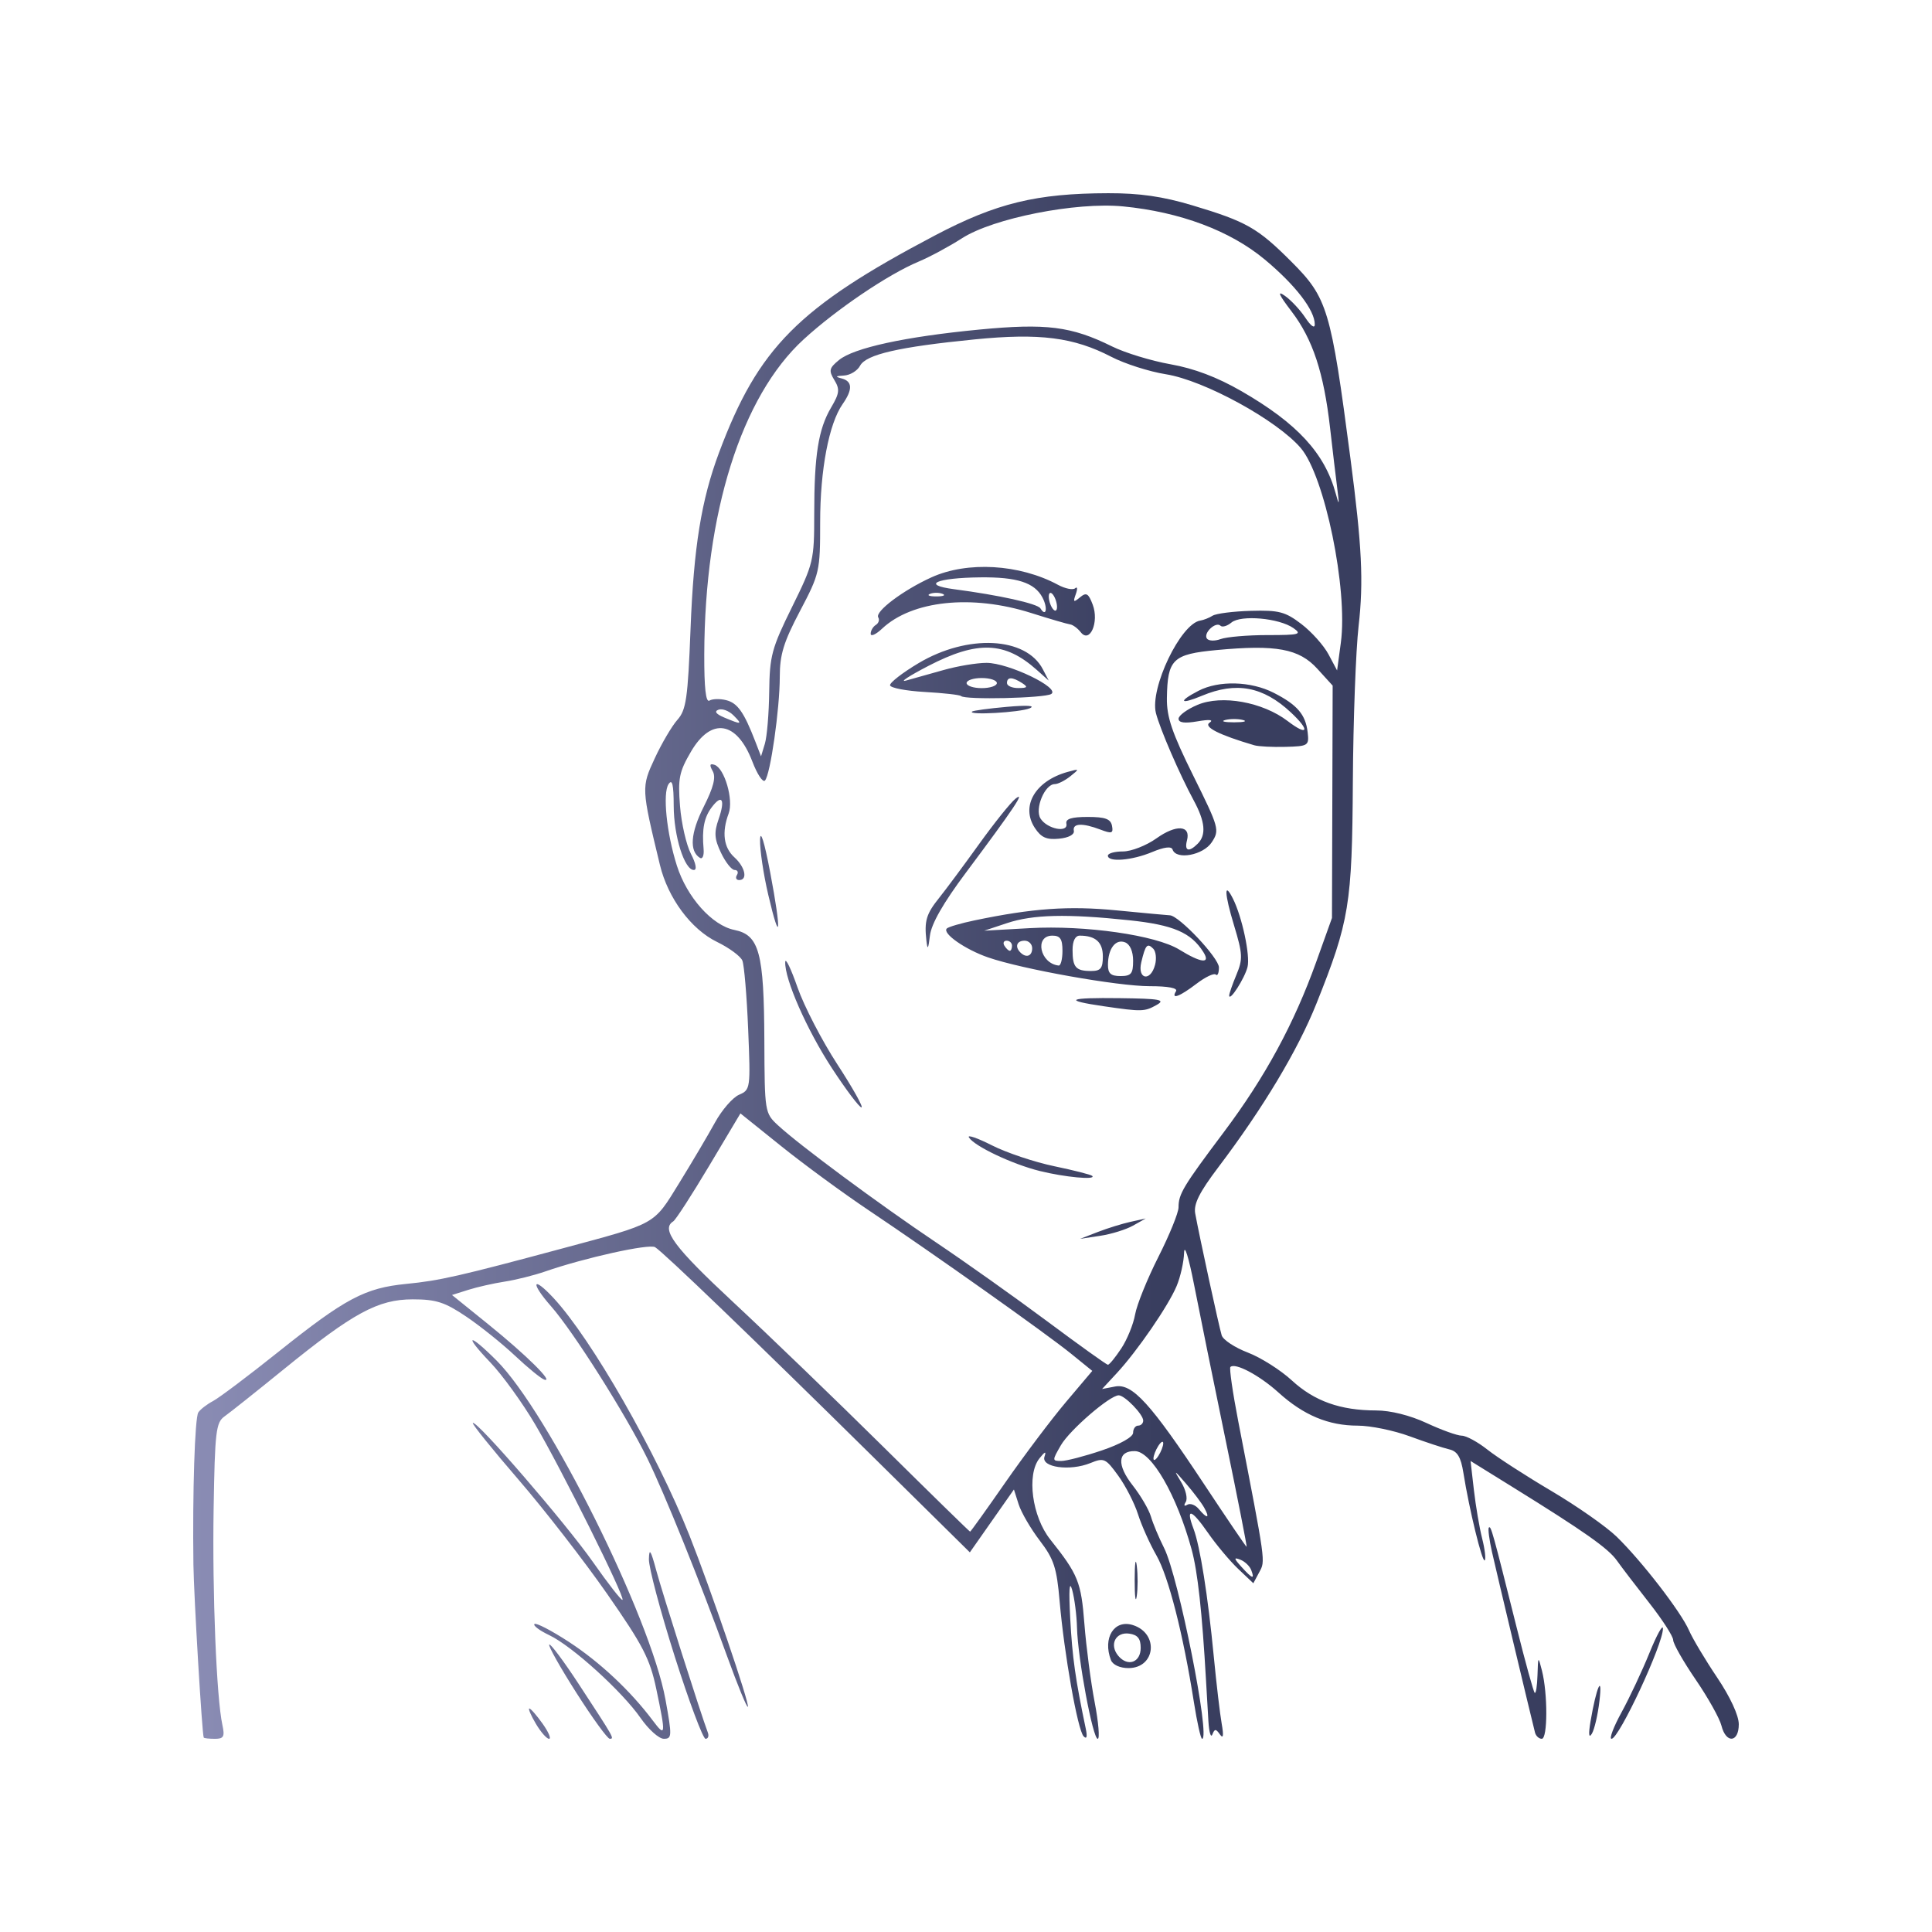 <?xml version="1.0" encoding="UTF-8" standalone="no"?>
<!-- Created with Inkscape (http://www.inkscape.org/) -->

<svg
   version="1.1"
   id="svg9"
   width="250"
   height="250"
   viewBox="0 0 250 250"
   sodipodi:docname="Logo_Nacer_Portfolio.svg"
   inkscape:version="1.1.2 (b8e25be833, 2022-02-05)"
   xmlns:inkscape="http://www.inkscape.org/namespaces/inkscape"
   xmlns:sodipodi="http://sodipodi.sourceforge.net/DTD/sodipodi-0.dtd"
   xmlns:xlink="http://www.w3.org/1999/xlink"
   xmlns="http://www.w3.org/2000/svg"
   xmlns:svg="http://www.w3.org/2000/svg">
  <defs
     id="defs13">
    <linearGradient
       inkscape:collect="always"
       id="linearGradient1922">
      <stop
         style="stop-color:#8b8db5;stop-opacity:1"
         offset="0"
         id="stop1918" />
      <stop
         style="stop-color:#393e5f;stop-opacity:1"
         offset="1"
         id="stop1920" />
    </linearGradient>
    <linearGradient
       inkscape:collect="always"
       xlink:href="#linearGradient1922"
       id="linearGradient1924"
       x1="23.274"
       y1="125.355"
       x2="149.466"
       y2="124.842"
       gradientUnits="userSpaceOnUse" />
  </defs>
  <sodipodi:namedview
     id="namedview11"
     pagecolor="#505050"
     bordercolor="#eeeeee"
     borderopacity="1"
     inkscape:pageshadow="0"
     inkscape:pageopacity="0"
     inkscape:pagecheckerboard="0"
     showgrid="false"
     width="250px"
     inkscape:zoom="2.4490446"
     inkscape:cx="168.43303"
     inkscape:cy="130.86736"
     inkscape:window-width="1920"
     inkscape:window-height="991"
     inkscape:window-x="-9"
     inkscape:window-y="-9"
     inkscape:window-maximized="1"
     inkscape:current-layer="g15" />
  <g
     inkscape:groupmode="layer"
     inkscape:label="Image"
     id="g15">
    <path
       style="fill:url(#linearGradient1924);stroke-width:0.653;fill-opacity:1;opacity:1"
       d="m 26.363,224.837 c -0.214,-0.403 -1.279,-18.276 -1.335,-22.387 -0.126,-9.348 0.183,-18.988 0.632,-19.68 0.255,-0.393 1.112,-1.056 1.905,-1.474 0.793,-0.418 4.59,-3.276 8.439,-6.351 8.685,-6.94 11.212,-8.283 16.571,-8.809 4.311,-0.422 6.844,-0.998 20.247,-4.602 12.245,-3.293 11.695,-2.984 15.071,-8.457 1.655,-2.684 3.736,-6.203 4.624,-7.821 0.888,-1.618 2.29,-3.236 3.116,-3.595 1.475,-0.642 1.496,-0.795 1.178,-8.497 -0.178,-4.314 -0.516,-8.305 -0.751,-8.869 -0.235,-0.564 -1.714,-1.651 -3.286,-2.415 -3.353,-1.63 -6.344,-5.667 -7.38,-9.959 -2.412,-9.998 -2.414,-10.033 -0.662,-13.809 0.896,-1.932 2.213,-4.168 2.926,-4.97 1.134,-1.275 1.347,-2.752 1.698,-11.765 0.413,-10.601 1.394,-16.675 3.683,-22.797 5.082,-13.595 10.256,-18.8 27.937,-28.112 7.943,-4.183 13.124,-5.446 22.431,-5.467 4.057,-0.009 7.049,0.421 10.859,1.562 7.022,2.104 8.471,2.926 12.823,7.282 4.694,4.698 5.12,6.113 7.656,25.459 1.489,11.362 1.714,15.955 1.06,21.678 -0.363,3.176 -0.699,12.246 -0.746,20.155 -0.096,15.908 -0.449,18.062 -4.709,28.718 -2.417,6.047 -6.885,13.5 -12.699,21.186 -2.458,3.25 -3.213,4.76 -2.991,5.982 0.538,2.948 3.087,14.683 3.426,15.769 0.182,0.584 1.702,1.586 3.377,2.226 1.675,0.64 4.239,2.262 5.697,3.604 2.918,2.686 6.278,3.884 10.913,3.889 1.859,0.002 4.392,0.635 6.531,1.631 1.922,0.895 3.968,1.631 4.547,1.634 0.579,0.003 2.074,0.815 3.321,1.804 1.248,0.989 4.971,3.395 8.274,5.348 3.303,1.953 7.099,4.61 8.435,5.905 3.234,3.135 8.331,9.732 9.378,12.14 0.463,1.065 2.101,3.808 3.641,6.097 1.688,2.51 2.799,4.909 2.799,6.046 0,2.398 -1.657,2.528 -2.246,0.176 -0.236,-0.94 -1.737,-3.621 -3.336,-5.959 -1.599,-2.338 -2.908,-4.638 -2.908,-5.111 0,-0.474 -1.396,-2.64 -3.102,-4.813 -1.706,-2.174 -3.589,-4.638 -4.184,-5.477 -1.119,-1.578 -4.185,-3.739 -13.498,-9.512 l -5.435,-3.37 0.432,3.759 c 0.238,2.067 0.719,4.892 1.07,6.276 0.351,1.384 0.5,2.655 0.331,2.824 -0.32,0.32 -2.014,-6.63 -2.76,-11.325 -0.325,-2.045 -0.776,-2.795 -1.828,-3.038 -0.768,-0.177 -3.079,-0.94 -5.135,-1.696 -2.057,-0.756 -5.079,-1.374 -6.716,-1.374 -3.776,0 -6.993,-1.345 -10.241,-4.281 -2.468,-2.232 -5.627,-3.91 -6.228,-3.308 -0.16,0.16 0.299,3.33 1.019,7.045 3.59,18.518 3.518,18.004 2.718,19.502 l -0.769,1.438 -1.966,-1.864 c -1.081,-1.025 -2.847,-3.135 -3.923,-4.688 -2.123,-3.063 -2.909,-3.282 -1.859,-0.518 0.853,2.245 1.868,8.644 2.637,16.623 0.335,3.481 0.792,7.358 1.015,8.616 0.275,1.553 0.203,2.001 -0.224,1.397 -0.531,-0.752 -0.684,-0.752 -0.983,0 -0.195,0.49 -0.425,-0.286 -0.512,-1.724 -0.087,-1.438 -0.225,-3.791 -0.306,-5.229 -0.506,-8.891 -1.082,-14.125 -1.868,-16.995 -1.93,-7.04 -5.18,-12.676 -7.334,-12.718 -2.246,-0.044 -2.368,1.786 -0.295,4.428 1.039,1.324 2.104,3.143 2.366,4.042 0.262,0.899 1.031,2.734 1.709,4.079 1.855,3.68 6.034,24.681 4.911,24.681 -0.173,0 -0.65,-2.132 -1.06,-4.739 -1.392,-8.846 -3.284,-16.26 -4.851,-19.001 -0.859,-1.503 -1.931,-3.898 -2.383,-5.323 -0.452,-1.425 -1.603,-3.669 -2.557,-4.987 -1.628,-2.25 -1.85,-2.35 -3.592,-1.638 -2.657,1.087 -6.429,0.561 -5.949,-0.829 0.258,-0.746 0.058,-0.674 -0.664,0.24 -1.667,2.11 -0.94,7.527 1.406,10.476 3.617,4.546 3.999,5.492 4.424,10.951 0.23,2.955 0.826,7.505 1.325,10.111 0.499,2.606 0.678,4.739 0.398,4.739 -0.637,0 -2.581,-10.42 -2.683,-14.38 -0.042,-1.618 -0.325,-3.824 -0.629,-4.902 -0.362,-1.282 -0.447,0.011 -0.247,3.736 0.27,5.013 0.667,7.83 2.011,14.239 0.22,1.05 0.12,1.4 -0.281,0.98 -0.766,-0.803 -2.511,-10.631 -3.102,-17.475 -0.375,-4.34 -0.738,-5.45 -2.566,-7.844 -1.171,-1.533 -2.404,-3.65 -2.739,-4.703 l -0.61,-1.915 -2.851,4.067 -2.851,4.067 -12.785,-12.614 c -15.281,-15.076 -26.858,-26.211 -27.942,-26.874 -0.775,-0.474 -9.102,1.367 -14.234,3.146 -1.437,0.498 -3.788,1.086 -5.225,1.307 -1.437,0.221 -3.56,0.701 -4.718,1.067 l -2.105,0.666 4.718,3.81 c 4.874,3.936 8.561,7.582 7.217,7.138 -0.421,-0.139 -2.125,-1.532 -3.787,-3.096 -1.661,-1.564 -4.505,-3.843 -6.32,-5.066 -2.764,-1.861 -3.887,-2.223 -6.911,-2.223 -4.485,0 -7.699,1.744 -16.706,9.064 -3.523,2.863 -6.961,5.598 -7.641,6.078 -1.117,0.788 -1.253,1.944 -1.417,11.984 -0.178,10.935 0.37,24.417 1.134,27.943 0.328,1.51 0.173,1.798 -0.968,1.798 -0.747,0 -1.397,-0.073 -1.445,-0.163 z M 161.902,203.154 c -0.196,-0.511 -0.832,-1.112 -1.412,-1.335 -0.867,-0.333 -0.84,-0.167 0.152,0.93 1.423,1.573 1.749,1.678 1.261,0.405 z m -3.322,-16.882 c -1.577,-7.639 -3.413,-16.684 -4.081,-20.099 -0.679,-3.471 -1.242,-5.263 -1.278,-4.064 -0.035,1.18 -0.469,3.114 -0.963,4.297 -1.068,2.557 -5.098,8.424 -7.755,11.288 l -1.895,2.043 1.687,-0.323 c 2.227,-0.426 4.576,2.154 11.541,12.678 2.938,4.439 5.402,8.07 5.477,8.07 0.074,0 -1.155,-6.25 -2.732,-13.89 z m -28.487,5.556 c 2.438,-3.505 5.966,-8.187 7.84,-10.404 l 3.408,-4.031 -2.746,-2.227 c -3.192,-2.588 -17.75,-12.904 -26.259,-18.606 -3.233,-2.167 -8.274,-5.862 -11.201,-8.212 l -5.323,-4.273 -4.061,6.809 c -2.234,3.745 -4.32,6.97 -4.637,7.166 -1.615,0.999 0.119,3.334 7.752,10.438 4.58,4.263 13.324,12.69 19.43,18.727 6.107,6.037 11.162,10.978 11.235,10.981 0.072,0.003 2.126,-2.863 4.563,-6.368 z m 25.731,3.268 c -0.354,-0.629 -1.409,-2.026 -2.345,-3.105 -1.597,-1.841 -1.636,-1.853 -0.629,-0.192 0.59,0.973 0.855,2.121 0.588,2.552 -0.287,0.465 -0.208,0.613 0.196,0.363 0.374,-0.231 1.043,0.017 1.487,0.553 1.097,1.323 1.49,1.228 0.702,-0.171 z m -13.245,-7.413 c 2.397,-0.81 4.046,-1.742 4.046,-2.288 0,-0.506 0.294,-0.92 0.653,-0.92 0.359,0 0.653,-0.294 0.653,-0.654 0,-0.798 -2.397,-3.268 -3.172,-3.268 -1.142,0 -6.339,4.488 -7.479,6.458 -1.143,1.976 -1.142,2.039 0.036,2.039 0.669,0 3.037,-0.615 5.262,-1.367 z m 7.944,-0.92 c 0,-0.359 -0.285,-0.212 -0.633,0.327 -0.348,0.539 -0.633,1.275 -0.633,1.634 0,0.359 0.285,0.212 0.633,-0.327 0.348,-0.539 0.633,-1.275 0.633,-1.634 z m -5.44,-12.26 c 0.769,-1.166 1.578,-3.149 1.798,-4.408 0.221,-1.258 1.576,-4.61 3.011,-7.448 1.436,-2.838 2.61,-5.726 2.61,-6.416 0,-1.733 0.586,-2.706 5.859,-9.732 5.34,-7.114 9.089,-14.022 11.963,-22.041 l 2.033,-5.673 0.044,-15.034 0.044,-15.034 -1.993,-2.189 c -2.355,-2.586 -5.312,-3.134 -13.019,-2.411 -5.689,0.534 -6.361,1.183 -6.437,6.221 -0.037,2.428 0.662,4.484 3.413,10.037 3.344,6.75 3.424,7.038 2.394,8.611 -1.101,1.681 -4.61,2.333 -5.073,0.943 -0.147,-0.442 -1.083,-0.327 -2.646,0.327 -2.613,1.093 -5.726,1.346 -5.726,0.466 0,-0.3 0.879,-0.545 1.953,-0.545 1.074,0 3.022,-0.761 4.328,-1.691 2.574,-1.833 4.47,-1.71 3.957,0.256 -0.364,1.391 0.242,1.58 1.388,0.433 1.131,-1.132 0.968,-2.866 -0.528,-5.622 -1.798,-3.313 -4.377,-9.277 -4.881,-11.287 -0.807,-3.218 3.207,-11.58 5.744,-11.965 0.426,-0.065 1.145,-0.349 1.596,-0.631 0.452,-0.282 2.683,-0.565 4.958,-0.628 3.618,-0.101 4.437,0.114 6.527,1.709 1.315,1.003 2.892,2.765 3.505,3.915 l 1.115,2.091 0.485,-3.595 c 0.931,-6.901 -2.083,-21.549 -5.181,-25.179 -3.08,-3.61 -12.5,-8.765 -17.456,-9.554 -2.155,-0.343 -5.336,-1.359 -7.068,-2.259 -4.863,-2.525 -9.267,-3.087 -17.664,-2.253 -9.836,0.976 -14.061,1.946 -14.843,3.408 -0.351,0.657 -1.289,1.228 -2.085,1.27 -1.105,0.058 -1.177,0.146 -0.304,0.375 1.412,0.369 1.453,1.43 0.128,3.323 -1.769,2.528 -2.904,8.493 -2.904,15.263 0,6.383 -0.068,6.682 -2.613,11.516 -2.112,4.011 -2.612,5.638 -2.612,8.487 0,4.168 -1.219,12.704 -1.92,13.446 -0.27,0.286 -1.003,-0.82 -1.629,-2.459 -2.001,-5.242 -5.31,-5.78 -7.94,-1.289 -1.532,2.616 -1.706,3.483 -1.42,7.056 0.18,2.241 0.814,5.016 1.409,6.168 0.652,1.261 0.803,2.095 0.379,2.095 -1.22,0 -2.596,-4.387 -2.606,-8.313 -0.007,-2.746 -0.189,-3.511 -0.665,-2.799 -0.785,1.175 -0.258,6.354 1.073,10.543 1.304,4.102 4.557,7.743 7.44,8.326 3.224,0.651 3.837,2.913 3.882,14.334 0.036,9.238 0.057,9.364 1.759,10.943 2.756,2.556 13.047,10.18 20.484,15.175 3.772,2.533 10.238,7.123 14.369,10.199 4.131,3.076 7.658,5.603 7.838,5.616 0.18,0.013 0.955,-0.931 1.724,-2.097 z m -3.03,-15.084 c 1.257,-0.487 3.168,-1.079 4.245,-1.316 l 1.959,-0.431 -1.646,0.925 c -0.905,0.509 -2.816,1.101 -4.245,1.316 l -2.599,0.391 z m -7.511,-7.893 c -3.546,-0.879 -8.466,-3.211 -9.165,-4.343 -0.24,-0.389 1.099,0.071 2.976,1.023 1.877,0.952 5.5,2.166 8.052,2.699 2.552,0.532 4.769,1.097 4.926,1.255 0.552,0.552 -3.551,0.169 -6.789,-0.634 z m -26.888,-13.296 c -3.253,-4.978 -6.142,-11.547 -6.046,-13.751 0.027,-0.616 0.741,0.864 1.588,3.287 0.847,2.424 3.169,6.909 5.162,9.968 1.992,3.059 3.394,5.562 3.115,5.562 -0.279,0 -1.998,-2.28 -3.819,-5.066 z m 35.173,-8.022 c -5.373,-0.783 -4.674,-1.134 2.082,-1.046 5.209,0.068 5.953,0.205 4.761,0.875 -1.571,0.883 -1.902,0.891 -6.844,0.171 z m 9.35,-1.946 c 0.252,-0.407 -1.026,-0.652 -3.39,-0.649 -4.137,0.005 -16.513,-2.197 -20.928,-3.724 -2.978,-1.03 -5.963,-3.119 -5.345,-3.741 0.209,-0.21 1.826,-0.683 3.592,-1.051 7.55,-1.572 12.187,-1.898 18.402,-1.293 3.5,0.341 6.59,0.627 6.867,0.636 1.187,0.04 6.353,5.525 6.353,6.745 0,0.733 -0.183,1.15 -0.407,0.925 -0.224,-0.224 -1.354,0.315 -2.511,1.198 -2.184,1.667 -3.331,2.082 -2.634,0.952 z m -5.552,-3.942 c 0,-1.214 -0.405,-2.137 -1.046,-2.383 -1.222,-0.469 -2.196,0.806 -2.21,2.894 -0.008,1.136 0.362,1.471 1.623,1.471 1.383,0 1.633,-0.304 1.633,-1.981 z m 2.842,0.522 c 0.21,-0.803 0.102,-1.739 -0.24,-2.081 -0.773,-0.774 -1.001,-0.516 -1.543,1.743 -0.537,2.241 1.199,2.571 1.782,0.338 z m -6.76,-1.085 c 0,-1.836 -0.946,-2.684 -2.992,-2.684 -0.582,0 -0.926,0.689 -0.926,1.852 0,2.25 0.417,2.723 2.395,2.723 1.245,0 1.524,-0.346 1.524,-1.891 z m -5.225,-0.724 c 0,-1.525 -0.29,-1.961 -1.306,-1.961 -2.364,0 -1.601,3.616 0.816,3.87 0.269,0.028 0.49,-0.831 0.49,-1.909 z m 18.231,0.163 c -1.595,-2.53 -3.891,-3.515 -9.592,-4.115 -8.092,-0.852 -12.446,-0.749 -15.823,0.373 l -2.939,0.977 5.878,-0.328 c 7.192,-0.402 16.343,0.911 19.365,2.777 2.836,1.752 4.097,1.88 3.111,0.316 z m -22.149,-0.49 c 0,-0.539 -0.441,-0.98 -0.98,-0.98 -1.02,0 -1.296,0.773 -0.544,1.525 0.752,0.752 1.524,0.476 1.524,-0.545 z m -2.612,-0.327 c 0,-0.359 -0.311,-0.654 -0.692,-0.654 -0.38,0 -0.51,0.294 -0.288,0.654 0.222,0.359 0.533,0.654 0.692,0.654 0.158,0 0.288,-0.294 0.288,-0.654 z m 28.105,6.453 c -0.011,-0.226 0.406,-1.433 0.928,-2.683 0.855,-2.049 0.825,-2.68 -0.306,-6.419 -1.243,-4.107 -1.311,-5.768 -0.143,-3.453 1.187,2.351 2.262,7.381 1.892,8.854 -0.365,1.457 -2.329,4.522 -2.371,3.701 z m -39.181,-7.106 c -0.287,-2.575 -0.022,-3.46 1.66,-5.556 0.866,-1.079 3.179,-4.194 5.141,-6.924 1.962,-2.73 4.082,-5.377 4.712,-5.883 1.389,-1.116 -0.224,1.293 -6.386,9.538 -2.95,3.947 -4.487,6.635 -4.671,8.17 -0.212,1.771 -0.315,1.919 -0.456,0.654 z m -20.471,-5.969 c -0.619,-2.649 -1.093,-5.845 -1.053,-7.104 0.044,-1.378 0.566,0.311 1.313,4.249 1.484,7.822 1.32,9.619 -0.26,2.855 z m -4.048,-2.528 c 0.222,-0.359 0.088,-0.654 -0.299,-0.654 -0.386,0 -1.178,-0.998 -1.759,-2.219 -0.86,-1.804 -0.918,-2.617 -0.313,-4.355 0.885,-2.541 0.449,-3.308 -0.881,-1.55 -0.994,1.315 -1.29,2.823 -1.061,5.404 0.075,0.842 -0.138,1.361 -0.473,1.154 -1.392,-0.861 -1.221,-3.22 0.478,-6.591 1.285,-2.549 1.613,-3.849 1.173,-4.636 -0.447,-0.799 -0.383,-1.018 0.237,-0.812 1.293,0.431 2.482,4.526 1.827,6.293 -0.909,2.449 -0.651,4.413 0.745,5.677 1.4,1.268 1.75,2.941 0.615,2.941 -0.38,0 -0.51,-0.294 -0.288,-0.654 z m 38.545,-6.102 c -1.847,-2.821 0.055,-6.071 4.235,-7.237 1.568,-0.437 1.583,-0.415 0.365,0.559 -0.697,0.558 -1.603,1.014 -2.012,1.014 -1.298,0 -2.629,3.208 -1.848,4.455 0.852,1.36 3.605,1.902 3.348,0.659 -0.127,-0.615 0.666,-0.865 2.751,-0.865 2.273,0 2.98,0.257 3.151,1.146 0.189,0.984 -0.022,1.054 -1.503,0.49 -2.33,-0.886 -3.632,-0.825 -3.435,0.161 0.097,0.486 -0.679,0.899 -1.919,1.019 -1.618,0.157 -2.316,-0.156 -3.132,-1.401 z m 28.401,-10.689 c -4.555,-1.34 -6.602,-2.374 -5.786,-2.924 0.565,-0.38 -0.002,-0.443 -1.562,-0.173 -1.668,0.289 -2.449,0.182 -2.449,-0.336 0,-0.418 1.102,-1.226 2.449,-1.796 3.134,-1.326 8.431,-0.374 11.671,2.099 2.651,2.024 2.94,1.239 0.412,-1.12 -3.6,-3.361 -7.074,-4.011 -11.513,-2.154 -2.844,1.189 -3.141,0.753 -0.439,-0.646 2.634,-1.363 6.77,-1.252 9.736,0.262 3.05,1.557 4.127,2.814 4.389,5.121 0.195,1.715 0.076,1.793 -2.862,1.872 -1.686,0.045 -3.506,-0.047 -4.045,-0.206 z m -1.47,-3.269 c -0.629,-0.164 -1.657,-0.164 -2.286,0 -0.629,0.164 -0.114,0.299 1.143,0.299 1.257,0 1.772,-0.135 1.143,-0.299 z m -35.051,-1.092 c 0.15,-0.129 2.183,-0.404 4.517,-0.611 2.628,-0.233 3.748,-0.161 2.939,0.189 -1.238,0.536 -8.033,0.92 -7.457,0.422 z m -1.424,-2.007 c -0.155,-0.155 -2.264,-0.393 -4.688,-0.529 -2.423,-0.136 -4.448,-0.524 -4.499,-0.862 -0.051,-0.338 1.61,-1.629 3.692,-2.868 6.352,-3.781 13.895,-3.411 16.078,0.789 l 0.761,1.464 -1.558,-1.389 c -4.117,-3.67 -7.659,-3.799 -14.005,-0.51 -2.494,1.292 -3.8,2.148 -2.902,1.901 0.898,-0.247 3.093,-0.863 4.877,-1.369 1.785,-0.506 4.279,-0.921 5.542,-0.921 2.834,0 9.595,3.251 8.374,4.027 -0.851,0.541 -11.164,0.777 -11.673,0.267 z m 4.636,-1.679 c 0,-0.359 -0.882,-0.654 -1.959,-0.654 -1.078,0 -1.959,0.294 -1.959,0.654 0,0.359 0.882,0.654 1.959,0.654 1.078,0 1.959,-0.294 1.959,-0.654 z m 3.266,0 c -1.266,-0.819 -1.959,-0.819 -1.959,0 0,0.359 0.661,0.649 1.47,0.644 1.188,-0.008 1.282,-0.131 0.49,-0.644 z m -19.594,-6.384 c 0,-0.401 0.299,-0.914 0.664,-1.14 0.365,-0.226 0.507,-0.665 0.314,-0.976 -0.461,-0.747 3.218,-3.518 6.878,-5.179 4.661,-2.116 11.398,-1.72 16.381,0.962 0.937,0.505 1.939,0.705 2.227,0.444 0.287,-0.26 0.322,0.083 0.077,0.763 -0.376,1.043 -0.292,1.109 0.538,0.419 0.823,-0.684 1.092,-0.532 1.648,0.931 0.859,2.26 -0.364,5.087 -1.547,3.578 -0.403,-0.514 -1.026,-0.971 -1.384,-1.016 -0.358,-0.045 -2.623,-0.707 -5.033,-1.471 -7.676,-2.434 -15.407,-1.622 -19.285,2.024 -0.813,0.765 -1.478,1.062 -1.478,0.661 z m 22.219,-4.703 c -1.025,-1.916 -3.297,-2.647 -8.057,-2.593 -5.687,0.065 -7.68,0.965 -3.386,1.531 5.885,0.775 10.808,1.867 11.188,2.482 0.749,1.213 0.979,-0.066 0.255,-1.419 z m 1.685,0.237 c -0.232,-0.606 -0.57,-0.955 -0.749,-0.775 -0.18,0.18 -0.136,0.823 0.096,1.429 0.232,0.606 0.57,0.955 0.749,0.775 0.18,-0.18 0.136,-0.823 -0.096,-1.429 z m -14.597,-0.694 c -0.449,-0.181 -1.184,-0.181 -1.633,0 -0.449,0.181 -0.082,0.33 0.816,0.33 0.898,0 1.265,-0.148 0.816,-0.33 z M 99.535,89.504 c 0.059,-4.639 0.323,-5.62 2.945,-10.939 2.792,-5.665 2.88,-6.032 2.88,-12.05 0,-7.616 0.534,-10.981 2.186,-13.783 1.086,-1.842 1.147,-2.358 0.418,-3.553 -0.748,-1.227 -0.674,-1.545 0.596,-2.588 1.923,-1.579 8.55,-3.019 18.145,-3.943 8.68,-0.836 11.925,-0.425 17.193,2.179 1.679,0.83 5.088,1.87 7.575,2.311 3.048,0.54 6.028,1.669 9.144,3.464 7.244,4.172 10.81,8.042 12.231,13.278 0.441,1.624 0.475,1.511 0.196,-0.654 -0.185,-1.438 -0.605,-4.968 -0.932,-7.844 -0.817,-7.172 -2.243,-11.489 -4.981,-15.079 -1.671,-2.191 -1.914,-2.757 -0.869,-2.025 0.798,0.56 1.995,1.843 2.66,2.851 0.697,1.058 1.209,1.419 1.21,0.853 0.003,-1.842 -2.505,-5.098 -6.475,-8.404 -4.469,-3.722 -10.956,-6.153 -18.337,-6.871 -6.085,-0.592 -16.789,1.524 -20.827,4.117 -1.665,1.069 -4.2,2.434 -5.632,3.032 -3.937,1.644 -10.643,6.182 -14.882,10.07 -8.046,7.381 -12.79,22.426 -12.848,40.745 -0.014,4.342 0.203,6.274 0.67,5.985 0.38,-0.235 1.354,-0.26 2.166,-0.056 1.466,0.368 2.298,1.545 3.753,5.308 l 0.758,1.961 0.496,-1.634 c 0.273,-0.899 0.526,-3.927 0.561,-6.73 z m -4.629,3.059 c -0.581,-0.581 -1.452,-0.909 -1.936,-0.728 -0.58,0.216 -0.323,0.563 0.752,1.015 2.261,0.951 2.39,0.92 1.184,-0.287 z M 164.01,82.18 c 4.149,0 4.51,-0.097 3.355,-0.906 -1.848,-1.294 -6.79,-1.738 -8.015,-0.72 -0.55,0.457 -1.187,0.645 -1.415,0.417 -0.593,-0.593 -2.227,0.91 -1.778,1.636 0.208,0.336 1.004,0.376 1.789,0.089 0.778,-0.284 3.507,-0.517 6.064,-0.517 z M 69.333,223.039 c -0.637,-1.079 -1.014,-1.961 -0.838,-1.961 0.175,0 0.947,0.882 1.714,1.961 0.767,1.079 1.145,1.961 0.838,1.961 -0.306,0 -1.078,-0.882 -1.714,-1.961 z m 5.247,-3.996 c -2.086,-3.273 -3.665,-6.08 -3.508,-6.237 0.157,-0.157 1.882,2.155 3.834,5.137 4.594,7.017 4.616,7.056 3.995,7.054 -0.291,-0.001 -2.235,-2.681 -4.321,-5.954 z m 8.317,3.273 c -2.375,-3.43 -8.874,-9.326 -11.823,-10.727 -1.253,-0.595 -2.116,-1.244 -1.918,-1.442 0.198,-0.198 2.206,0.843 4.462,2.315 3.991,2.603 7.979,6.341 10.852,10.174 1.674,2.233 1.711,1.902 0.456,-4.069 -0.823,-3.917 -1.714,-5.643 -6.348,-12.298 -2.965,-4.258 -8.142,-10.93 -11.504,-14.826 -3.362,-3.896 -6.013,-7.184 -5.89,-7.307 0.439,-0.439 12.032,12.98 15.55,18 1.972,2.815 3.69,5.013 3.817,4.886 0.352,-0.352 -7.925,-16.978 -11.314,-22.726 -1.647,-2.793 -4.256,-6.397 -5.798,-8.007 -3.522,-3.679 -2.821,-3.875 0.821,-0.23 6.719,6.725 19.924,33.234 21.854,43.874 0.859,4.733 0.844,5.066 -0.22,5.066 -0.626,0 -1.975,-1.207 -2.997,-2.683 z m 4.412,-7.974 c -1.861,-5.862 -3.365,-11.524 -3.341,-12.582 0.034,-1.506 0.241,-1.191 0.95,1.444 0.789,2.928 5.804,18.697 6.673,20.979 0.171,0.449 0.039,0.817 -0.293,0.817 -0.332,0 -2.127,-4.796 -3.989,-10.657 z m 111.318,9.84 c -0.608,-2.407 -5.002,-20.851 -5.562,-23.346 -0.36,-1.606 -0.543,-3.033 -0.405,-3.171 0.269,-0.269 0.477,0.48 3.596,12.938 1.123,4.485 2.171,8.284 2.33,8.443 0.158,0.159 0.323,-0.864 0.365,-2.272 0.075,-2.496 0.09,-2.511 0.576,-0.599 0.761,2.994 0.748,8.824 -0.021,8.824 -0.37,0 -0.766,-0.368 -0.88,-0.817 z m 7.193,-1.471 c 0.739,-4.376 1.579,-6.286 1.15,-2.615 -0.21,1.798 -0.654,3.709 -0.987,4.249 -0.394,0.639 -0.451,0.069 -0.163,-1.634 z m 4.011,-1.144 c 1.035,-1.887 2.658,-5.343 3.608,-7.68 0.95,-2.337 1.735,-3.758 1.745,-3.159 0.034,2.002 -5.686,14.271 -6.653,14.271 -0.32,0 0.265,-1.544 1.3,-3.432 z M 94.113,214.385 c -3.515,-9.712 -8.124,-21.143 -10.346,-25.661 -2.836,-5.765 -9.565,-16.4 -12.456,-19.687 -2.718,-3.09 -2.432,-4.034 0.323,-1.066 4.901,5.28 13.328,20.005 17.583,30.723 2.717,6.844 7.842,21.879 7.555,22.166 -0.127,0.127 -1.323,-2.786 -2.658,-6.475 z m 49.643,0.431 c -1.1,-2.87 0.421,-5.3 2.839,-4.532 3.403,1.081 2.939,5.566 -0.576,5.566 -1.1,0 -2.029,-0.425 -2.263,-1.034 z m 3.849,-1.59 c 0,-1.189 -0.395,-1.681 -1.472,-1.834 -1.777,-0.253 -2.622,1.43 -1.436,2.86 1.224,1.476 2.909,0.881 2.909,-1.026 z m -0.777,-8.815 c 0.004,-2.157 0.126,-2.961 0.271,-1.786 0.145,1.175 0.142,2.94 -0.007,3.922 -0.149,0.982 -0.268,0.021 -0.264,-2.136 z"
       id="path451" />
  </g>
</svg>
